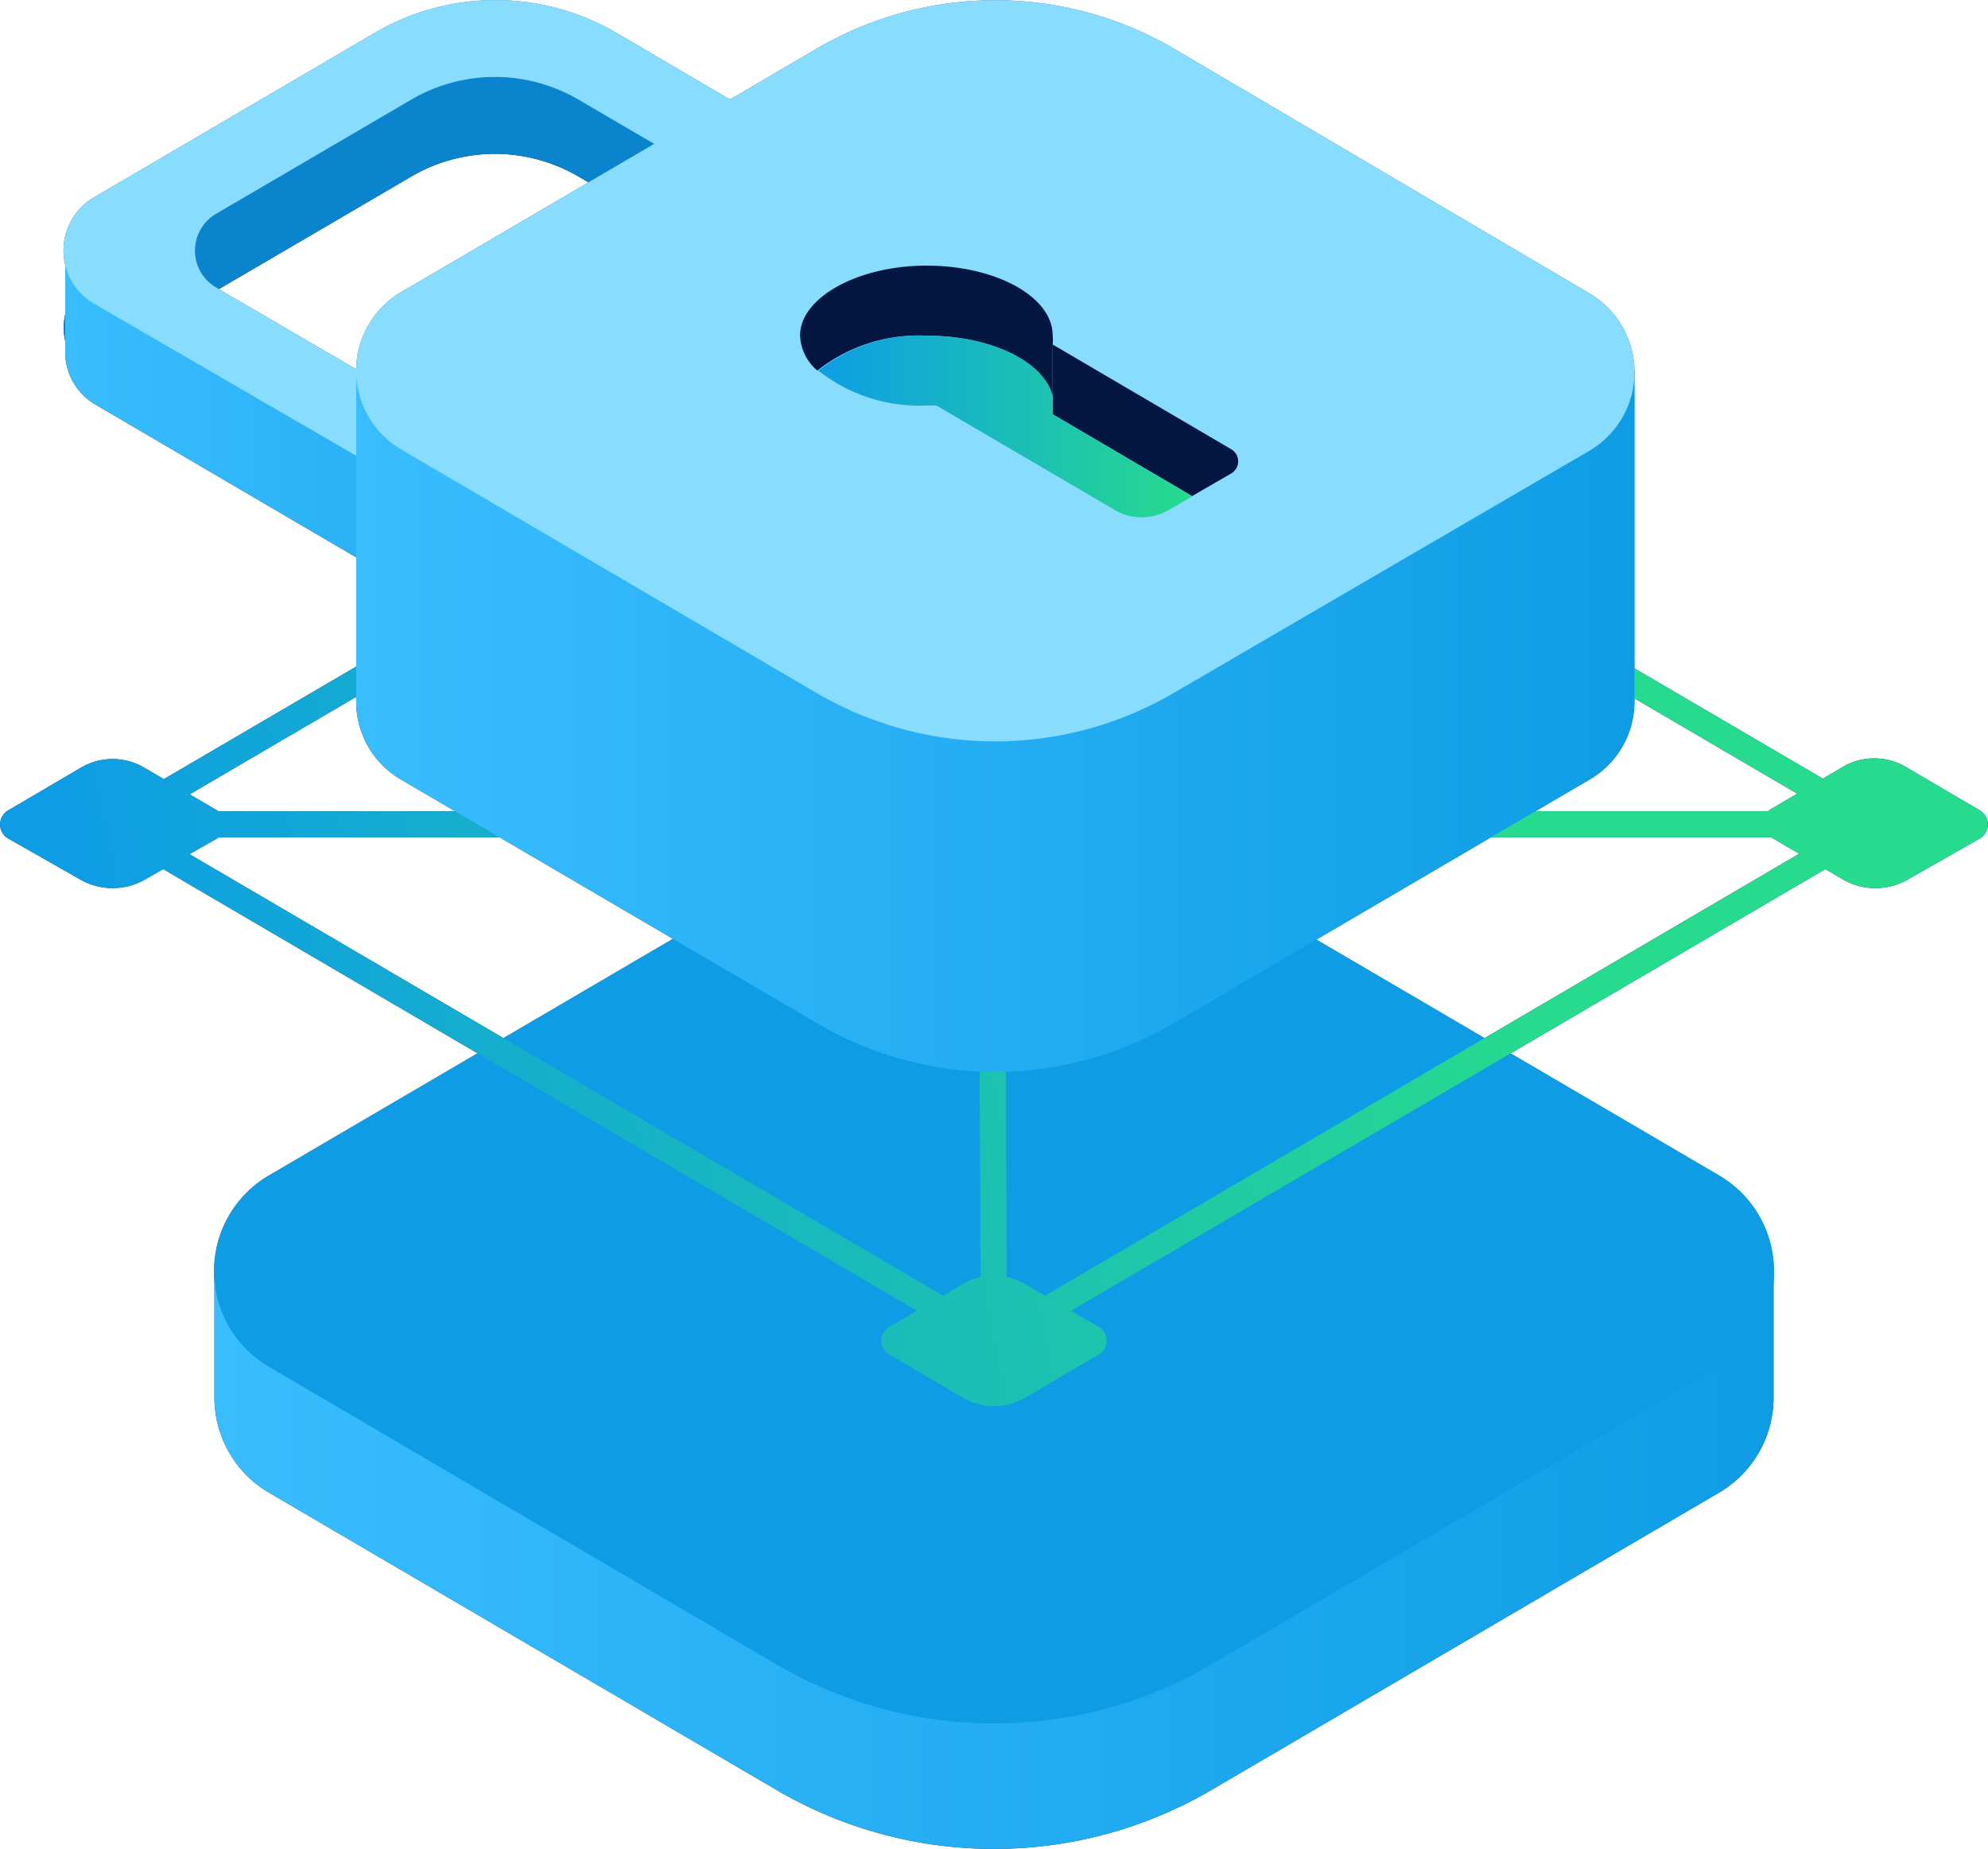 <svg xmlns="http://www.w3.org/2000/svg" xmlns:xlink="http://www.w3.org/1999/xlink" viewBox="0 0 61 56.73"><defs><style>.cls-1{fill:#103468;}.cls-2{fill:#3e6993;}.cls-3{fill:#041742;}.cls-4{fill:#123d70;}.cls-5{fill:url(#linear-gradient);}.cls-6{fill:#0e9de5;}.cls-7{fill:url(#linear-gradient-2);}.cls-8{fill:url(#linear-gradient-3);}.cls-9{fill:url(#linear-gradient-4);}.cls-10{fill:url(#linear-gradient-5);}.cls-11{fill:url(#linear-gradient-6);}.cls-12{fill:url(#linear-gradient-7);}.cls-13{fill:#0b84ce;}.cls-14{fill:url(#linear-gradient-8);}.cls-15{fill:#8df;}.cls-16{fill:url(#linear-gradient-9);}.cls-17{fill:url(#linear-gradient-10);}</style><linearGradient id="linear-gradient" x1="438.32" y1="47.87" x2="486.17" y2="47.87" gradientTransform="matrix(-1, 0, 0, 1, 492.74, 0)" gradientUnits="userSpaceOnUse"><stop offset="0" stop-color="#0e9de5"/><stop offset="1" stop-color="#39bdff"/></linearGradient><linearGradient id="linear-gradient-2" x1="3.23" y1="30.73" x2="45.76" y2="22.26" gradientUnits="userSpaceOnUse"><stop offset="0" stop-color="#0e9de5"/><stop offset="1" stop-color="#26db8d"/></linearGradient><linearGradient id="linear-gradient-3" x1="4.26" y1="35.91" x2="46.79" y2="27.44" xlink:href="#linear-gradient-2"/><linearGradient id="linear-gradient-4" x1="6.27" y1="45.96" x2="48.79" y2="37.49" xlink:href="#linear-gradient-2"/><linearGradient id="linear-gradient-5" x1="2.2" y1="25.54" x2="44.73" y2="17.07" xlink:href="#linear-gradient-2"/><linearGradient id="linear-gradient-6" x1="3.23" y1="30.73" x2="45.76" y2="22.26" xlink:href="#linear-gradient-2"/><linearGradient id="linear-gradient-7" x1="4.74" y1="38.28" x2="47.26" y2="29.81" gradientTransform="translate(0.14 -0.12) rotate(0.23)" xlink:href="#linear-gradient-2"/><linearGradient id="linear-gradient-8" x1="464.29" y1="13.12" x2="490.79" y2="13.12" xlink:href="#linear-gradient"/><linearGradient id="linear-gradient-9" x1="442.59" y1="22.13" x2="481.82" y2="22.13" xlink:href="#linear-gradient"/><linearGradient id="linear-gradient-10" x1="25.11" y1="13.08" x2="36.58" y2="13.08" xlink:href="#linear-gradient-2"/></defs><title>Asset 59</title><g id="Layer_2" data-name="Layer 2"><g id="content"><path class="cls-1" d="M54.42,39v3.86a3.38,3.38,0,0,1-1.68,2.94L37.17,54.92a13.21,13.21,0,0,1-13.34,0L8.26,45.8a3.38,3.38,0,0,1-1.68-2.94V39Z"/><path class="cls-2" d="M37.17,26.94l15.57,9.12a3.4,3.4,0,0,1,0,5.88L37.17,51.07a13.21,13.21,0,0,1-13.34,0L8.26,41.94a3.4,3.4,0,0,1,0-5.88l15.57-9.12A13.16,13.16,0,0,1,37.17,26.94Z"/><path class="cls-1" d="M30.5,41.6,2.66,25.29,30.5,9l27.84,16.3ZM4.25,25.29,30.5,40.67,56.75,25.29,30.5,9.92Z"/><path class="cls-1" d="M58.51,23.55l2.25,1.32a.5.5,0,0,1,0,.85L58.51,27a2,2,0,0,1-1.93,0l-2.25-1.32a.5.5,0,0,1,0-.85l2.25-1.32A1.91,1.91,0,0,1,58.51,23.55Z"/><path class="cls-1" d="M31.46,39.4l2.25,1.31a.49.49,0,0,1,0,.85l-2.25,1.32a1.89,1.89,0,0,1-1.92,0l-2.25-1.32a.49.49,0,0,1,0-.85l2.25-1.31A1.89,1.89,0,0,1,31.46,39.4Z"/><path class="cls-1" d="M4.42,23.55l2.25,1.32a.5.5,0,0,1,0,.85L4.42,27a2,2,0,0,1-1.93,0L.24,25.72a.5.5,0,0,1,0-.85l2.25-1.32A1.91,1.91,0,0,1,4.42,23.55Z"/><rect class="cls-1" x="3.45" y="24.89" width="54.09" height="0.8"/><rect class="cls-1" x="30.07" y="25.17" width="0.8" height="15.97" transform="translate(-0.14 0.13) rotate(-0.23)"/><path class="cls-3" d="M27.52,8.42,18.9,3.36a7.34,7.34,0,0,0-7.39,0L2.89,8.42a1.89,1.89,0,0,0,0,3.26l8.62,5.05a7.3,7.3,0,0,0,7.39,0l8.62-5.05A1.89,1.89,0,0,0,27.52,8.42Zm-3.78,2.76-6,3.5a5.08,5.08,0,0,1-5.11,0l-6-3.5a1.31,1.31,0,0,1,0-2.26l6-3.51a5.08,5.08,0,0,1,5.11,0l6,3.51A1.31,1.31,0,0,1,23.74,11.18Z"/><path class="cls-1" d="M28.46,7.79v3a1.87,1.87,0,0,1-.94,1.63L18.9,17.44a7.3,7.3,0,0,1-7.39,0L2.89,12.39A1.87,1.87,0,0,1,2,10.76v-3l13.25,6.6Z"/><path class="cls-2" d="M27.52,6.05,18.9,1a7.34,7.34,0,0,0-7.39,0L2.89,6.05a1.89,1.89,0,0,0,0,3.27l8.62,5a7.34,7.34,0,0,0,7.39,0l8.62-5A1.89,1.89,0,0,0,27.52,6.05ZM23.74,8.82l-6,3.5a5.08,5.08,0,0,1-5.11,0l-6-3.5a1.31,1.31,0,0,1,0-2.26l6-3.51a5.08,5.08,0,0,1,5.11,0l6,3.51A1.31,1.31,0,0,1,23.74,8.82Z"/><path class="cls-4" d="M50.15,11.37V21.51a2.76,2.76,0,0,1-1.38,2.41L36,31.4a10.78,10.78,0,0,1-10.92,0L12.31,23.92a2.76,2.76,0,0,1-1.38-2.41V11.37Z"/><path class="cls-2" d="M36,1.48,48.77,9a2.8,2.8,0,0,1,0,4.83L36,21.27a10.85,10.85,0,0,1-10.93,0L12.31,13.79a2.8,2.8,0,0,1,0-4.83L25.08,1.48A10.85,10.85,0,0,1,36,1.48Z"/><path class="cls-3" d="M32.3,12.16V10.57a1.27,1.27,0,0,0,0-.28c0-1.18-1.73-2.14-3.87-2.14s-3.88,1-3.88,2.14a1.48,1.48,0,0,0,.53,1.08,5,5,0,0,1,3.35-1.07C30.43,10.3,32.05,11.11,32.3,12.16Z"/><path class="cls-3" d="M37.79,13.79,32.3,10.57v2.14l4.28,2.51,1.21-.7A.43.43,0,0,0,37.79,13.79Z"/><path class="cls-4" d="M32.3,12.71v-.55c-.25-1.05-1.87-1.86-3.84-1.86a5,5,0,0,0-3.35,1.07,5,5,0,0,0,3.35,1.07h.27l5.48,3.21a1.63,1.63,0,0,0,1.53.06l.12-.06.72-.42Z"/><path class="cls-5" d="M54.42,39v3.86a3.38,3.38,0,0,1-1.68,2.94L37.17,54.92a13.21,13.21,0,0,1-13.34,0L8.26,45.8a3.38,3.38,0,0,1-1.68-2.94V39Z"/><path class="cls-6" d="M37.17,26.94l15.57,9.12a3.4,3.4,0,0,1,0,5.88L37.17,51.07a13.21,13.21,0,0,1-13.34,0L8.26,41.94a3.4,3.4,0,0,1,0-5.88l15.57-9.12A13.16,13.16,0,0,1,37.17,26.94Z"/><path class="cls-7" d="M30.5,41.6,2.66,25.29,30.5,9l27.84,16.3ZM4.25,25.29,30.5,40.67,56.75,25.29,30.5,9.92Z"/><path class="cls-8" d="M58.51,23.55l2.25,1.32a.5.5,0,0,1,0,.85L58.51,27a2,2,0,0,1-1.93,0l-2.25-1.32a.5.5,0,0,1,0-.85l2.25-1.32A1.91,1.91,0,0,1,58.51,23.55Z"/><path class="cls-9" d="M31.46,39.4l2.25,1.31a.49.49,0,0,1,0,.85l-2.25,1.32a1.89,1.89,0,0,1-1.92,0l-2.25-1.32a.49.49,0,0,1,0-.85l2.25-1.31A1.89,1.89,0,0,1,31.46,39.4Z"/><path class="cls-10" d="M4.42,23.55l2.25,1.32a.5.5,0,0,1,0,.85L4.42,27a2,2,0,0,1-1.93,0L.24,25.72a.5.5,0,0,1,0-.85l2.25-1.32A1.91,1.91,0,0,1,4.42,23.55Z"/><rect class="cls-11" x="3.45" y="24.89" width="54.09" height="0.8"/><rect class="cls-12" x="30.07" y="25.17" width="0.8" height="15.97" transform="translate(-0.14 0.13) rotate(-0.23)"/><path class="cls-13" d="M27.52,8.42,18.9,3.36a7.34,7.34,0,0,0-7.39,0L2.89,8.42a1.89,1.89,0,0,0,0,3.26l8.62,5.05a7.3,7.3,0,0,0,7.39,0l8.62-5.05A1.89,1.89,0,0,0,27.52,8.42Zm-3.78,2.76-6,3.5a5.08,5.08,0,0,1-5.11,0l-6-3.5a1.31,1.31,0,0,1,0-2.26l6-3.51a5.08,5.08,0,0,1,5.11,0l6,3.51A1.31,1.31,0,0,1,23.74,11.18Z"/><path class="cls-14" d="M28.46,7.79v3a1.87,1.87,0,0,1-.94,1.63L18.9,17.44a7.3,7.3,0,0,1-7.39,0L2.89,12.39A1.87,1.87,0,0,1,2,10.76v-3l13.25,6.6Z"/><path class="cls-15" d="M27.52,6.05,18.9,1a7.34,7.34,0,0,0-7.39,0L2.89,6.05a1.89,1.89,0,0,0,0,3.27l8.62,5a7.34,7.34,0,0,0,7.39,0l8.62-5A1.89,1.89,0,0,0,27.52,6.05ZM23.74,8.82l-6,3.5a5.08,5.08,0,0,1-5.11,0l-6-3.5a1.31,1.31,0,0,1,0-2.26l6-3.51a5.08,5.08,0,0,1,5.11,0l6,3.51A1.31,1.31,0,0,1,23.74,8.82Z"/><path class="cls-16" d="M50.15,11.37V21.51a2.76,2.76,0,0,1-1.38,2.41L36,31.4a10.78,10.78,0,0,1-10.92,0L12.31,23.92a2.76,2.76,0,0,1-1.38-2.41V11.37Z"/><path class="cls-15" d="M36,1.48,48.77,9a2.8,2.8,0,0,1,0,4.83L36,21.27a10.85,10.85,0,0,1-10.93,0L12.31,13.79a2.8,2.8,0,0,1,0-4.83L25.08,1.48A10.85,10.85,0,0,1,36,1.48Z"/><path class="cls-3" d="M32.3,12.16V10.57a1.27,1.27,0,0,0,0-.28c0-1.18-1.73-2.14-3.87-2.14s-3.88,1-3.88,2.14a1.48,1.48,0,0,0,.53,1.08,5,5,0,0,1,3.35-1.07C30.43,10.3,32.05,11.11,32.3,12.16Z"/><path class="cls-3" d="M37.79,13.79,32.3,10.57v2.14l4.28,2.51,1.21-.7A.43.43,0,0,0,37.79,13.79Z"/><path class="cls-17" d="M32.3,12.71v-.55c-.25-1.05-1.87-1.86-3.84-1.86a5,5,0,0,0-3.35,1.07,5,5,0,0,0,3.35,1.07h.27l5.48,3.21a1.63,1.63,0,0,0,1.53.06l.12-.06.72-.42Z"/></g></g></svg>